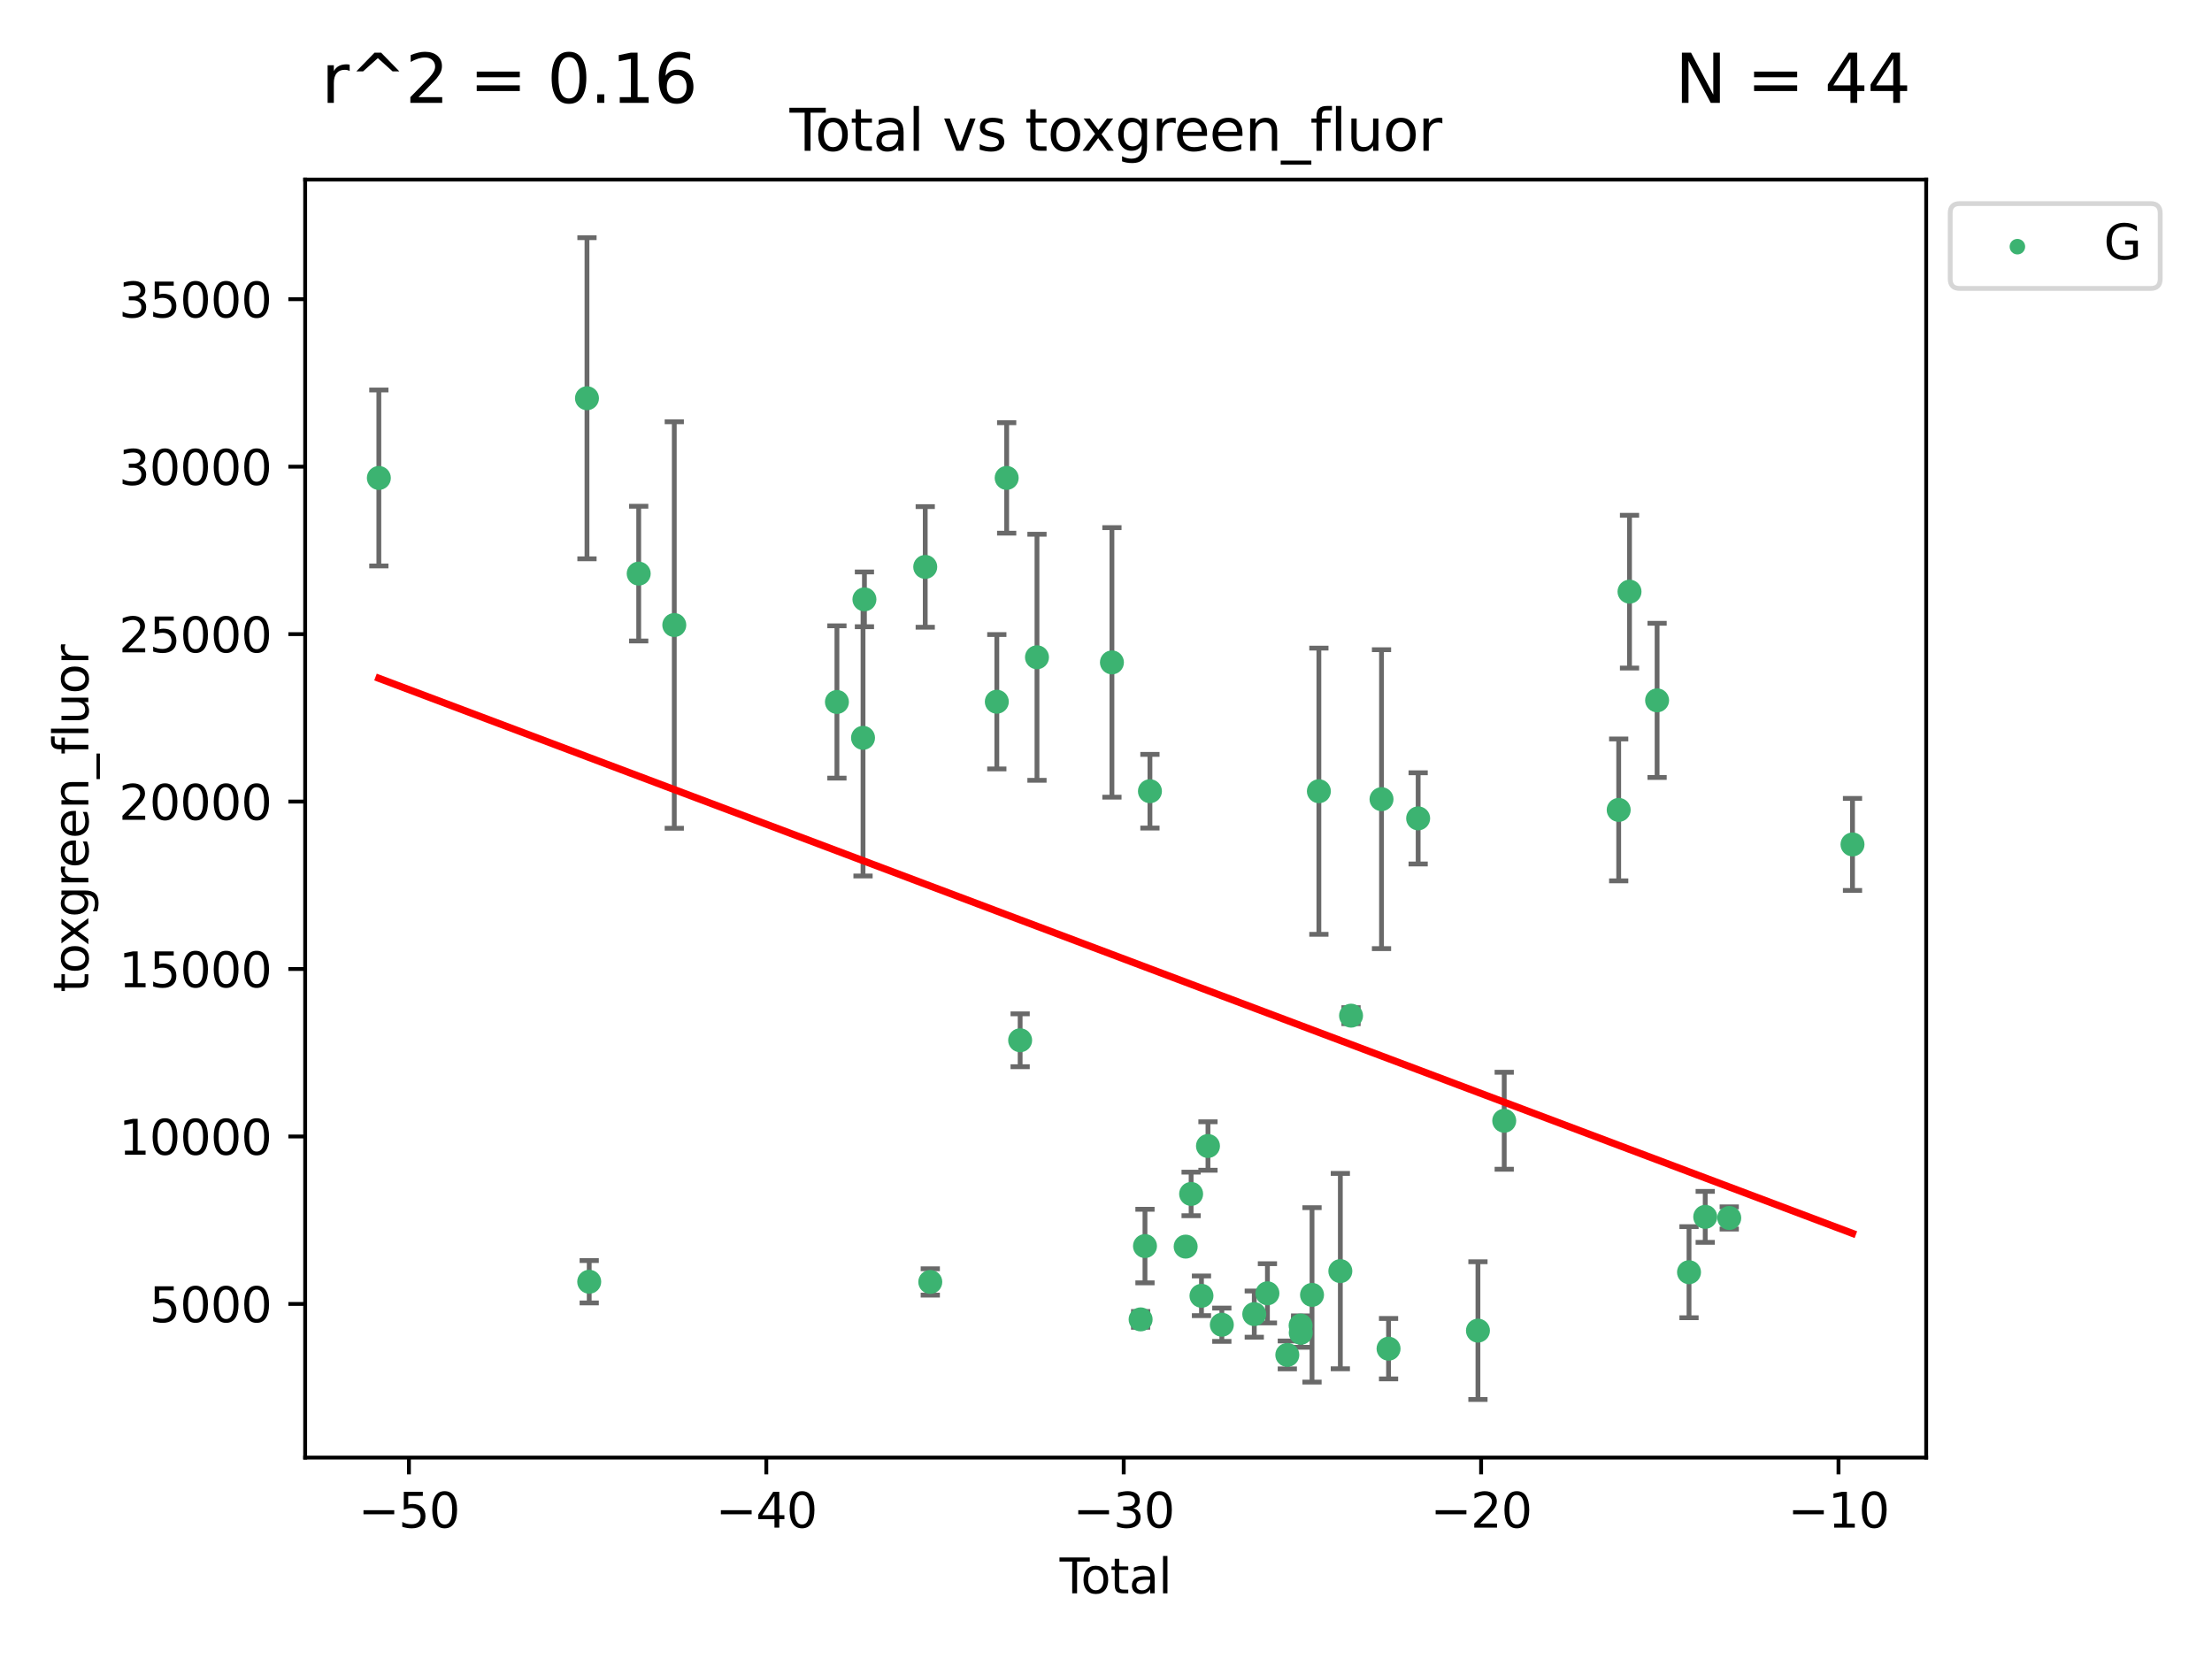 <?xml version="1.0" encoding="utf-8" standalone="no"?>
<!DOCTYPE svg PUBLIC "-//W3C//DTD SVG 1.1//EN"
  "http://www.w3.org/Graphics/SVG/1.1/DTD/svg11.dtd">
<svg xmlns:xlink="http://www.w3.org/1999/xlink" width="460.8pt" height="345.6pt" viewBox="0 0 460.8 345.6" xmlns="http://www.w3.org/2000/svg" version="1.1">
 <defs>
  <style type="text/css">*{stroke-linejoin: round; stroke-linecap: butt}</style>
 </defs>
 <g id="figure_1">
  <g id="patch_1">
   <path d="M 0 345.6 
L 460.8 345.6 
L 460.8 0 
L 0 0 
z
" style="fill: #ffffff"/>
  </g>
  <g id="axes_1">
   <g id="patch_2">
    <path d="M 63.571 303.64 
L 401.26 303.64 
L 401.26 37.411 
L 63.571 37.411 
z
" style="fill: #ffffff"/>
   </g>
   <g id="PathCollection_1">
    <defs>
     <path id="mfa70cee33e" d="M 0 1.118 
C 0.297 1.118 0.581 1 0.791 0.791 
C 1 0.581 1.118 0.297 1.118 0 
C 1.118 -0.297 1 -0.581 0.791 -0.791 
C 0.581 -1 0.297 -1.118 0 -1.118 
C -0.297 -1.118 -0.581 -1 -0.791 -0.791 
C -1 -0.581 -1.118 -0.297 -1.118 0 
C -1.118 0.297 -1 0.581 -0.791 0.791 
C -0.581 1 -0.297 1.118 0 1.118 
z
" style="stroke: #3cb371"/>
    </defs>
    <g clip-path="url(#p4afcd10704)">
     <use xlink:href="#mfa70cee33e" x="78.921" y="99.568" style="fill: #3cb371; stroke: #3cb371"/>
     <use xlink:href="#mfa70cee33e" x="122.278" y="82.96" style="fill: #3cb371; stroke: #3cb371"/>
     <use xlink:href="#mfa70cee33e" x="122.745" y="267.011" style="fill: #3cb371; stroke: #3cb371"/>
     <use xlink:href="#mfa70cee33e" x="133.054" y="119.494" style="fill: #3cb371; stroke: #3cb371"/>
     <use xlink:href="#mfa70cee33e" x="140.466" y="130.205" style="fill: #3cb371; stroke: #3cb371"/>
     <use xlink:href="#mfa70cee33e" x="174.347" y="146.233" style="fill: #3cb371; stroke: #3cb371"/>
     <use xlink:href="#mfa70cee33e" x="179.784" y="153.704" style="fill: #3cb371; stroke: #3cb371"/>
     <use xlink:href="#mfa70cee33e" x="180.076" y="124.857" style="fill: #3cb371; stroke: #3cb371"/>
     <use xlink:href="#mfa70cee33e" x="192.744" y="118.098" style="fill: #3cb371; stroke: #3cb371"/>
     <use xlink:href="#mfa70cee33e" x="193.795" y="267.051" style="fill: #3cb371; stroke: #3cb371"/>
     <use xlink:href="#mfa70cee33e" x="207.655" y="146.182" style="fill: #3cb371; stroke: #3cb371"/>
     <use xlink:href="#mfa70cee33e" x="209.708" y="99.56" style="fill: #3cb371; stroke: #3cb371"/>
     <use xlink:href="#mfa70cee33e" x="212.514" y="216.706" style="fill: #3cb371; stroke: #3cb371"/>
     <use xlink:href="#mfa70cee33e" x="216.022" y="136.922" style="fill: #3cb371; stroke: #3cb371"/>
     <use xlink:href="#mfa70cee33e" x="231.636" y="137.991" style="fill: #3cb371; stroke: #3cb371"/>
     <use xlink:href="#mfa70cee33e" x="237.612" y="274.852" style="fill: #3cb371; stroke: #3cb371"/>
     <use xlink:href="#mfa70cee33e" x="238.521" y="259.579" style="fill: #3cb371; stroke: #3cb371"/>
     <use xlink:href="#mfa70cee33e" x="239.552" y="164.825" style="fill: #3cb371; stroke: #3cb371"/>
     <use xlink:href="#mfa70cee33e" x="246.995" y="259.692" style="fill: #3cb371; stroke: #3cb371"/>
     <use xlink:href="#mfa70cee33e" x="248.132" y="248.718" style="fill: #3cb371; stroke: #3cb371"/>
     <use xlink:href="#mfa70cee33e" x="250.289" y="269.94" style="fill: #3cb371; stroke: #3cb371"/>
     <use xlink:href="#mfa70cee33e" x="251.643" y="238.732" style="fill: #3cb371; stroke: #3cb371"/>
     <use xlink:href="#mfa70cee33e" x="254.53" y="275.967" style="fill: #3cb371; stroke: #3cb371"/>
     <use xlink:href="#mfa70cee33e" x="261.288" y="273.753" style="fill: #3cb371; stroke: #3cb371"/>
     <use xlink:href="#mfa70cee33e" x="264.028" y="269.422" style="fill: #3cb371; stroke: #3cb371"/>
     <use xlink:href="#mfa70cee33e" x="268.172" y="282.255" style="fill: #3cb371; stroke: #3cb371"/>
     <use xlink:href="#mfa70cee33e" x="270.942" y="276.133" style="fill: #3cb371; stroke: #3cb371"/>
     <use xlink:href="#mfa70cee33e" x="270.973" y="277.644" style="fill: #3cb371; stroke: #3cb371"/>
     <use xlink:href="#mfa70cee33e" x="273.319" y="269.747" style="fill: #3cb371; stroke: #3cb371"/>
     <use xlink:href="#mfa70cee33e" x="274.747" y="164.829" style="fill: #3cb371; stroke: #3cb371"/>
     <use xlink:href="#mfa70cee33e" x="279.217" y="264.794" style="fill: #3cb371; stroke: #3cb371"/>
     <use xlink:href="#mfa70cee33e" x="281.447" y="211.581" style="fill: #3cb371; stroke: #3cb371"/>
     <use xlink:href="#mfa70cee33e" x="287.795" y="166.481" style="fill: #3cb371; stroke: #3cb371"/>
     <use xlink:href="#mfa70cee33e" x="289.262" y="280.956" style="fill: #3cb371; stroke: #3cb371"/>
     <use xlink:href="#mfa70cee33e" x="295.426" y="170.482" style="fill: #3cb371; stroke: #3cb371"/>
     <use xlink:href="#mfa70cee33e" x="307.883" y="277.195" style="fill: #3cb371; stroke: #3cb371"/>
     <use xlink:href="#mfa70cee33e" x="313.358" y="233.473" style="fill: #3cb371; stroke: #3cb371"/>
     <use xlink:href="#mfa70cee33e" x="337.204" y="168.718" style="fill: #3cb371; stroke: #3cb371"/>
     <use xlink:href="#mfa70cee33e" x="339.458" y="123.252" style="fill: #3cb371; stroke: #3cb371"/>
     <use xlink:href="#mfa70cee33e" x="345.204" y="145.898" style="fill: #3cb371; stroke: #3cb371"/>
     <use xlink:href="#mfa70cee33e" x="351.854" y="265.024" style="fill: #3cb371; stroke: #3cb371"/>
     <use xlink:href="#mfa70cee33e" x="355.23" y="253.492" style="fill: #3cb371; stroke: #3cb371"/>
     <use xlink:href="#mfa70cee33e" x="360.232" y="253.723" style="fill: #3cb371; stroke: #3cb371"/>
     <use xlink:href="#mfa70cee33e" x="385.911" y="175.91" style="fill: #3cb371; stroke: #3cb371"/>
    </g>
   </g>
   <g id="matplotlib.axis_1">
    <g id="xtick_1">
     <g id="line2d_1">
      <defs>
       <path id="m3a53ad9178" d="M 0 0 
L 0 3.5 
" style="stroke: #000000; stroke-width: 0.8"/>
      </defs>
      <g>
       <use xlink:href="#m3a53ad9178" x="85.187" y="303.64" style="stroke: #000000; stroke-width: 0.8"/>
      </g>
     </g>
     <g id="text_1">
      <!-- −50 -->
      <g transform="translate(74.634 318.238)scale(0.1 -0.1)">
       <defs>
        <path id="DejaVuSans-2212" d="M 678 2272 
L 4684 2272 
L 4684 1741 
L 678 1741 
L 678 2272 
z
" transform="scale(0.016)"/>
        <path id="DejaVuSans-35" d="M 691 4666 
L 3169 4666 
L 3169 4134 
L 1269 4134 
L 1269 2991 
Q 1406 3038 1543 3061 
Q 1681 3084 1819 3084 
Q 2600 3084 3056 2656 
Q 3513 2228 3513 1497 
Q 3513 744 3044 326 
Q 2575 -91 1722 -91 
Q 1428 -91 1123 -41 
Q 819 9 494 109 
L 494 744 
Q 775 591 1075 516 
Q 1375 441 1709 441 
Q 2250 441 2565 725 
Q 2881 1009 2881 1497 
Q 2881 1984 2565 2268 
Q 2250 2553 1709 2553 
Q 1456 2553 1204 2497 
Q 953 2441 691 2322 
L 691 4666 
z
" transform="scale(0.016)"/>
        <path id="DejaVuSans-30" d="M 2034 4250 
Q 1547 4250 1301 3770 
Q 1056 3291 1056 2328 
Q 1056 1369 1301 889 
Q 1547 409 2034 409 
Q 2525 409 2770 889 
Q 3016 1369 3016 2328 
Q 3016 3291 2770 3770 
Q 2525 4250 2034 4250 
z
M 2034 4750 
Q 2819 4750 3233 4129 
Q 3647 3509 3647 2328 
Q 3647 1150 3233 529 
Q 2819 -91 2034 -91 
Q 1250 -91 836 529 
Q 422 1150 422 2328 
Q 422 3509 836 4129 
Q 1250 4750 2034 4750 
z
" transform="scale(0.016)"/>
       </defs>
       <use xlink:href="#DejaVuSans-2212"/>
       <use xlink:href="#DejaVuSans-35" x="83.789"/>
       <use xlink:href="#DejaVuSans-30" x="147.412"/>
      </g>
     </g>
    </g>
    <g id="xtick_2">
     <g id="line2d_2">
      <g>
       <use xlink:href="#m3a53ad9178" x="159.638" y="303.64" style="stroke: #000000; stroke-width: 0.8"/>
      </g>
     </g>
     <g id="text_2">
      <!-- −40 -->
      <g transform="translate(149.086 318.238)scale(0.1 -0.1)">
       <defs>
        <path id="DejaVuSans-34" d="M 2419 4116 
L 825 1625 
L 2419 1625 
L 2419 4116 
z
M 2253 4666 
L 3047 4666 
L 3047 1625 
L 3713 1625 
L 3713 1100 
L 3047 1100 
L 3047 0 
L 2419 0 
L 2419 1100 
L 313 1100 
L 313 1709 
L 2253 4666 
z
" transform="scale(0.016)"/>
       </defs>
       <use xlink:href="#DejaVuSans-2212"/>
       <use xlink:href="#DejaVuSans-34" x="83.789"/>
       <use xlink:href="#DejaVuSans-30" x="147.412"/>
      </g>
     </g>
    </g>
    <g id="xtick_3">
     <g id="line2d_3">
      <g>
       <use xlink:href="#m3a53ad9178" x="234.089" y="303.64" style="stroke: #000000; stroke-width: 0.8"/>
      </g>
     </g>
     <g id="text_3">
      <!-- −30 -->
      <g transform="translate(223.537 318.238)scale(0.1 -0.1)">
       <defs>
        <path id="DejaVuSans-33" d="M 2597 2516 
Q 3050 2419 3304 2112 
Q 3559 1806 3559 1356 
Q 3559 666 3084 287 
Q 2609 -91 1734 -91 
Q 1441 -91 1130 -33 
Q 819 25 488 141 
L 488 750 
Q 750 597 1062 519 
Q 1375 441 1716 441 
Q 2309 441 2620 675 
Q 2931 909 2931 1356 
Q 2931 1769 2642 2001 
Q 2353 2234 1838 2234 
L 1294 2234 
L 1294 2753 
L 1863 2753 
Q 2328 2753 2575 2939 
Q 2822 3125 2822 3475 
Q 2822 3834 2567 4026 
Q 2313 4219 1838 4219 
Q 1578 4219 1281 4162 
Q 984 4106 628 3988 
L 628 4550 
Q 988 4650 1302 4700 
Q 1616 4750 1894 4750 
Q 2613 4750 3031 4423 
Q 3450 4097 3450 3541 
Q 3450 3153 3228 2886 
Q 3006 2619 2597 2516 
z
" transform="scale(0.016)"/>
       </defs>
       <use xlink:href="#DejaVuSans-2212"/>
       <use xlink:href="#DejaVuSans-33" x="83.789"/>
       <use xlink:href="#DejaVuSans-30" x="147.412"/>
      </g>
     </g>
    </g>
    <g id="xtick_4">
     <g id="line2d_4">
      <g>
       <use xlink:href="#m3a53ad9178" x="308.541" y="303.64" style="stroke: #000000; stroke-width: 0.8"/>
      </g>
     </g>
     <g id="text_4">
      <!-- −20 -->
      <g transform="translate(297.988 318.238)scale(0.1 -0.1)">
       <defs>
        <path id="DejaVuSans-32" d="M 1228 531 
L 3431 531 
L 3431 0 
L 469 0 
L 469 531 
Q 828 903 1448 1529 
Q 2069 2156 2228 2338 
Q 2531 2678 2651 2914 
Q 2772 3150 2772 3378 
Q 2772 3750 2511 3984 
Q 2250 4219 1831 4219 
Q 1534 4219 1204 4116 
Q 875 4013 500 3803 
L 500 4441 
Q 881 4594 1212 4672 
Q 1544 4750 1819 4750 
Q 2544 4750 2975 4387 
Q 3406 4025 3406 3419 
Q 3406 3131 3298 2873 
Q 3191 2616 2906 2266 
Q 2828 2175 2409 1742 
Q 1991 1309 1228 531 
z
" transform="scale(0.016)"/>
       </defs>
       <use xlink:href="#DejaVuSans-2212"/>
       <use xlink:href="#DejaVuSans-32" x="83.789"/>
       <use xlink:href="#DejaVuSans-30" x="147.412"/>
      </g>
     </g>
    </g>
    <g id="xtick_5">
     <g id="line2d_5">
      <g>
       <use xlink:href="#m3a53ad9178" x="382.992" y="303.64" style="stroke: #000000; stroke-width: 0.8"/>
      </g>
     </g>
     <g id="text_5">
      <!-- −10 -->
      <g transform="translate(372.44 318.238)scale(0.1 -0.1)">
       <defs>
        <path id="DejaVuSans-31" d="M 794 531 
L 1825 531 
L 1825 4091 
L 703 3866 
L 703 4441 
L 1819 4666 
L 2450 4666 
L 2450 531 
L 3481 531 
L 3481 0 
L 794 0 
L 794 531 
z
" transform="scale(0.016)"/>
       </defs>
       <use xlink:href="#DejaVuSans-2212"/>
       <use xlink:href="#DejaVuSans-31" x="83.789"/>
       <use xlink:href="#DejaVuSans-30" x="147.412"/>
      </g>
     </g>
    </g>
    <g id="text_6">
     <!-- Total -->
     <g transform="translate(220.739 331.917)scale(0.1 -0.1)">
      <defs>
       <path id="DejaVuSans-54" d="M -19 4666 
L 3928 4666 
L 3928 4134 
L 2272 4134 
L 2272 0 
L 1638 0 
L 1638 4134 
L -19 4134 
L -19 4666 
z
" transform="scale(0.016)"/>
       <path id="DejaVuSans-6f" d="M 1959 3097 
Q 1497 3097 1228 2736 
Q 959 2375 959 1747 
Q 959 1119 1226 758 
Q 1494 397 1959 397 
Q 2419 397 2687 759 
Q 2956 1122 2956 1747 
Q 2956 2369 2687 2733 
Q 2419 3097 1959 3097 
z
M 1959 3584 
Q 2709 3584 3137 3096 
Q 3566 2609 3566 1747 
Q 3566 888 3137 398 
Q 2709 -91 1959 -91 
Q 1206 -91 779 398 
Q 353 888 353 1747 
Q 353 2609 779 3096 
Q 1206 3584 1959 3584 
z
" transform="scale(0.016)"/>
       <path id="DejaVuSans-74" d="M 1172 4494 
L 1172 3500 
L 2356 3500 
L 2356 3053 
L 1172 3053 
L 1172 1153 
Q 1172 725 1289 603 
Q 1406 481 1766 481 
L 2356 481 
L 2356 0 
L 1766 0 
Q 1100 0 847 248 
Q 594 497 594 1153 
L 594 3053 
L 172 3053 
L 172 3500 
L 594 3500 
L 594 4494 
L 1172 4494 
z
" transform="scale(0.016)"/>
       <path id="DejaVuSans-61" d="M 2194 1759 
Q 1497 1759 1228 1600 
Q 959 1441 959 1056 
Q 959 750 1161 570 
Q 1363 391 1709 391 
Q 2188 391 2477 730 
Q 2766 1069 2766 1631 
L 2766 1759 
L 2194 1759 
z
M 3341 1997 
L 3341 0 
L 2766 0 
L 2766 531 
Q 2569 213 2275 61 
Q 1981 -91 1556 -91 
Q 1019 -91 701 211 
Q 384 513 384 1019 
Q 384 1609 779 1909 
Q 1175 2209 1959 2209 
L 2766 2209 
L 2766 2266 
Q 2766 2663 2505 2880 
Q 2244 3097 1772 3097 
Q 1472 3097 1187 3025 
Q 903 2953 641 2809 
L 641 3341 
Q 956 3463 1253 3523 
Q 1550 3584 1831 3584 
Q 2591 3584 2966 3190 
Q 3341 2797 3341 1997 
z
" transform="scale(0.016)"/>
       <path id="DejaVuSans-6c" d="M 603 4863 
L 1178 4863 
L 1178 0 
L 603 0 
L 603 4863 
z
" transform="scale(0.016)"/>
      </defs>
      <use xlink:href="#DejaVuSans-54"/>
      <use xlink:href="#DejaVuSans-6f" x="44.084"/>
      <use xlink:href="#DejaVuSans-74" x="105.266"/>
      <use xlink:href="#DejaVuSans-61" x="144.475"/>
      <use xlink:href="#DejaVuSans-6c" x="205.754"/>
     </g>
    </g>
   </g>
   <g id="matplotlib.axis_2">
    <g id="ytick_1">
     <g id="line2d_6">
      <defs>
       <path id="mfe40f4845e" d="M 0 0 
L -3.5 0 
" style="stroke: #000000; stroke-width: 0.8"/>
      </defs>
      <g>
       <use xlink:href="#mfe40f4845e" x="63.571" y="271.633" style="stroke: #000000; stroke-width: 0.8"/>
      </g>
     </g>
     <g id="text_7">
      <!-- 5000 -->
      <g transform="translate(31.121 275.432)scale(0.1 -0.1)">
       <use xlink:href="#DejaVuSans-35"/>
       <use xlink:href="#DejaVuSans-30" x="63.623"/>
       <use xlink:href="#DejaVuSans-30" x="127.246"/>
       <use xlink:href="#DejaVuSans-30" x="190.869"/>
      </g>
     </g>
    </g>
    <g id="ytick_2">
     <g id="line2d_7">
      <g>
       <use xlink:href="#mfe40f4845e" x="63.571" y="236.749" style="stroke: #000000; stroke-width: 0.8"/>
      </g>
     </g>
     <g id="text_8">
      <!-- 10000 -->
      <g transform="translate(24.759 240.548)scale(0.1 -0.1)">
       <use xlink:href="#DejaVuSans-31"/>
       <use xlink:href="#DejaVuSans-30" x="63.623"/>
       <use xlink:href="#DejaVuSans-30" x="127.246"/>
       <use xlink:href="#DejaVuSans-30" x="190.869"/>
       <use xlink:href="#DejaVuSans-30" x="254.492"/>
      </g>
     </g>
    </g>
    <g id="ytick_3">
     <g id="line2d_8">
      <g>
       <use xlink:href="#mfe40f4845e" x="63.571" y="201.865" style="stroke: #000000; stroke-width: 0.8"/>
      </g>
     </g>
     <g id="text_9">
      <!-- 15000 -->
      <g transform="translate(24.759 205.664)scale(0.1 -0.1)">
       <use xlink:href="#DejaVuSans-31"/>
       <use xlink:href="#DejaVuSans-35" x="63.623"/>
       <use xlink:href="#DejaVuSans-30" x="127.246"/>
       <use xlink:href="#DejaVuSans-30" x="190.869"/>
       <use xlink:href="#DejaVuSans-30" x="254.492"/>
      </g>
     </g>
    </g>
    <g id="ytick_4">
     <g id="line2d_9">
      <g>
       <use xlink:href="#mfe40f4845e" x="63.571" y="166.981" style="stroke: #000000; stroke-width: 0.8"/>
      </g>
     </g>
     <g id="text_10">
      <!-- 20000 -->
      <g transform="translate(24.759 170.78)scale(0.1 -0.1)">
       <use xlink:href="#DejaVuSans-32"/>
       <use xlink:href="#DejaVuSans-30" x="63.623"/>
       <use xlink:href="#DejaVuSans-30" x="127.246"/>
       <use xlink:href="#DejaVuSans-30" x="190.869"/>
       <use xlink:href="#DejaVuSans-30" x="254.492"/>
      </g>
     </g>
    </g>
    <g id="ytick_5">
     <g id="line2d_10">
      <g>
       <use xlink:href="#mfe40f4845e" x="63.571" y="132.097" style="stroke: #000000; stroke-width: 0.8"/>
      </g>
     </g>
     <g id="text_11">
      <!-- 25000 -->
      <g transform="translate(24.759 135.896)scale(0.1 -0.1)">
       <use xlink:href="#DejaVuSans-32"/>
       <use xlink:href="#DejaVuSans-35" x="63.623"/>
       <use xlink:href="#DejaVuSans-30" x="127.246"/>
       <use xlink:href="#DejaVuSans-30" x="190.869"/>
       <use xlink:href="#DejaVuSans-30" x="254.492"/>
      </g>
     </g>
    </g>
    <g id="ytick_6">
     <g id="line2d_11">
      <g>
       <use xlink:href="#mfe40f4845e" x="63.571" y="97.213" style="stroke: #000000; stroke-width: 0.8"/>
      </g>
     </g>
     <g id="text_12">
      <!-- 30000 -->
      <g transform="translate(24.759 101.013)scale(0.1 -0.1)">
       <use xlink:href="#DejaVuSans-33"/>
       <use xlink:href="#DejaVuSans-30" x="63.623"/>
       <use xlink:href="#DejaVuSans-30" x="127.246"/>
       <use xlink:href="#DejaVuSans-30" x="190.869"/>
       <use xlink:href="#DejaVuSans-30" x="254.492"/>
      </g>
     </g>
    </g>
    <g id="ytick_7">
     <g id="line2d_12">
      <g>
       <use xlink:href="#mfe40f4845e" x="63.571" y="62.33" style="stroke: #000000; stroke-width: 0.8"/>
      </g>
     </g>
     <g id="text_13">
      <!-- 35000 -->
      <g transform="translate(24.759 66.129)scale(0.1 -0.1)">
       <use xlink:href="#DejaVuSans-33"/>
       <use xlink:href="#DejaVuSans-35" x="63.623"/>
       <use xlink:href="#DejaVuSans-30" x="127.246"/>
       <use xlink:href="#DejaVuSans-30" x="190.869"/>
       <use xlink:href="#DejaVuSans-30" x="254.492"/>
      </g>
     </g>
    </g>
    <g id="text_14">
     <!-- toxgreen_fluor -->
     <g transform="translate(18.401 206.72)rotate(-90)scale(0.1 -0.1)">
      <defs>
       <path id="DejaVuSans-78" d="M 3513 3500 
L 2247 1797 
L 3578 0 
L 2900 0 
L 1881 1375 
L 863 0 
L 184 0 
L 1544 1831 
L 300 3500 
L 978 3500 
L 1906 2253 
L 2834 3500 
L 3513 3500 
z
" transform="scale(0.016)"/>
       <path id="DejaVuSans-67" d="M 2906 1791 
Q 2906 2416 2648 2759 
Q 2391 3103 1925 3103 
Q 1463 3103 1205 2759 
Q 947 2416 947 1791 
Q 947 1169 1205 825 
Q 1463 481 1925 481 
Q 2391 481 2648 825 
Q 2906 1169 2906 1791 
z
M 3481 434 
Q 3481 -459 3084 -895 
Q 2688 -1331 1869 -1331 
Q 1566 -1331 1297 -1286 
Q 1028 -1241 775 -1147 
L 775 -588 
Q 1028 -725 1275 -790 
Q 1522 -856 1778 -856 
Q 2344 -856 2625 -561 
Q 2906 -266 2906 331 
L 2906 616 
Q 2728 306 2450 153 
Q 2172 0 1784 0 
Q 1141 0 747 490 
Q 353 981 353 1791 
Q 353 2603 747 3093 
Q 1141 3584 1784 3584 
Q 2172 3584 2450 3431 
Q 2728 3278 2906 2969 
L 2906 3500 
L 3481 3500 
L 3481 434 
z
" transform="scale(0.016)"/>
       <path id="DejaVuSans-72" d="M 2631 2963 
Q 2534 3019 2420 3045 
Q 2306 3072 2169 3072 
Q 1681 3072 1420 2755 
Q 1159 2438 1159 1844 
L 1159 0 
L 581 0 
L 581 3500 
L 1159 3500 
L 1159 2956 
Q 1341 3275 1631 3429 
Q 1922 3584 2338 3584 
Q 2397 3584 2469 3576 
Q 2541 3569 2628 3553 
L 2631 2963 
z
" transform="scale(0.016)"/>
       <path id="DejaVuSans-65" d="M 3597 1894 
L 3597 1613 
L 953 1613 
Q 991 1019 1311 708 
Q 1631 397 2203 397 
Q 2534 397 2845 478 
Q 3156 559 3463 722 
L 3463 178 
Q 3153 47 2828 -22 
Q 2503 -91 2169 -91 
Q 1331 -91 842 396 
Q 353 884 353 1716 
Q 353 2575 817 3079 
Q 1281 3584 2069 3584 
Q 2775 3584 3186 3129 
Q 3597 2675 3597 1894 
z
M 3022 2063 
Q 3016 2534 2758 2815 
Q 2500 3097 2075 3097 
Q 1594 3097 1305 2825 
Q 1016 2553 972 2059 
L 3022 2063 
z
" transform="scale(0.016)"/>
       <path id="DejaVuSans-6e" d="M 3513 2113 
L 3513 0 
L 2938 0 
L 2938 2094 
Q 2938 2591 2744 2837 
Q 2550 3084 2163 3084 
Q 1697 3084 1428 2787 
Q 1159 2491 1159 1978 
L 1159 0 
L 581 0 
L 581 3500 
L 1159 3500 
L 1159 2956 
Q 1366 3272 1645 3428 
Q 1925 3584 2291 3584 
Q 2894 3584 3203 3211 
Q 3513 2838 3513 2113 
z
" transform="scale(0.016)"/>
       <path id="DejaVuSans-5f" d="M 3263 -1063 
L 3263 -1509 
L -63 -1509 
L -63 -1063 
L 3263 -1063 
z
" transform="scale(0.016)"/>
       <path id="DejaVuSans-66" d="M 2375 4863 
L 2375 4384 
L 1825 4384 
Q 1516 4384 1395 4259 
Q 1275 4134 1275 3809 
L 1275 3500 
L 2222 3500 
L 2222 3053 
L 1275 3053 
L 1275 0 
L 697 0 
L 697 3053 
L 147 3053 
L 147 3500 
L 697 3500 
L 697 3744 
Q 697 4328 969 4595 
Q 1241 4863 1831 4863 
L 2375 4863 
z
" transform="scale(0.016)"/>
       <path id="DejaVuSans-75" d="M 544 1381 
L 544 3500 
L 1119 3500 
L 1119 1403 
Q 1119 906 1312 657 
Q 1506 409 1894 409 
Q 2359 409 2629 706 
Q 2900 1003 2900 1516 
L 2900 3500 
L 3475 3500 
L 3475 0 
L 2900 0 
L 2900 538 
Q 2691 219 2414 64 
Q 2138 -91 1772 -91 
Q 1169 -91 856 284 
Q 544 659 544 1381 
z
M 1991 3584 
L 1991 3584 
z
" transform="scale(0.016)"/>
      </defs>
      <use xlink:href="#DejaVuSans-74"/>
      <use xlink:href="#DejaVuSans-6f" x="39.209"/>
      <use xlink:href="#DejaVuSans-78" x="97.266"/>
      <use xlink:href="#DejaVuSans-67" x="156.445"/>
      <use xlink:href="#DejaVuSans-72" x="219.922"/>
      <use xlink:href="#DejaVuSans-65" x="258.785"/>
      <use xlink:href="#DejaVuSans-65" x="320.309"/>
      <use xlink:href="#DejaVuSans-6e" x="381.832"/>
      <use xlink:href="#DejaVuSans-5f" x="445.211"/>
      <use xlink:href="#DejaVuSans-66" x="495.211"/>
      <use xlink:href="#DejaVuSans-6c" x="530.416"/>
      <use xlink:href="#DejaVuSans-75" x="558.199"/>
      <use xlink:href="#DejaVuSans-6f" x="621.578"/>
      <use xlink:href="#DejaVuSans-72" x="682.76"/>
     </g>
    </g>
   </g>
   <g id="LineCollection_1">
    <path d="M 78.921 117.897 
L 78.921 81.238 
" clip-path="url(#p4afcd10704)" style="fill: none; stroke: #696969"/>
    <path d="M 122.278 116.408 
L 122.278 49.513 
" clip-path="url(#p4afcd10704)" style="fill: none; stroke: #696969"/>
    <path d="M 122.745 271.423 
L 122.745 262.598 
" clip-path="url(#p4afcd10704)" style="fill: none; stroke: #696969"/>
    <path d="M 133.054 133.526 
L 133.054 105.461 
" clip-path="url(#p4afcd10704)" style="fill: none; stroke: #696969"/>
    <path d="M 140.466 172.542 
L 140.466 87.867 
" clip-path="url(#p4afcd10704)" style="fill: none; stroke: #696969"/>
    <path d="M 174.347 162.094 
L 174.347 130.372 
" clip-path="url(#p4afcd10704)" style="fill: none; stroke: #696969"/>
    <path d="M 179.784 182.486 
L 179.784 124.923 
" clip-path="url(#p4afcd10704)" style="fill: none; stroke: #696969"/>
    <path d="M 180.076 130.561 
L 180.076 119.154 
" clip-path="url(#p4afcd10704)" style="fill: none; stroke: #696969"/>
    <path d="M 192.744 130.662 
L 192.744 105.533 
" clip-path="url(#p4afcd10704)" style="fill: none; stroke: #696969"/>
    <path d="M 193.795 269.797 
L 193.795 264.305 
" clip-path="url(#p4afcd10704)" style="fill: none; stroke: #696969"/>
    <path d="M 207.655 160.176 
L 207.655 132.188 
" clip-path="url(#p4afcd10704)" style="fill: none; stroke: #696969"/>
    <path d="M 209.708 111.064 
L 209.708 88.056 
" clip-path="url(#p4afcd10704)" style="fill: none; stroke: #696969"/>
    <path d="M 212.514 222.216 
L 212.514 211.197 
" clip-path="url(#p4afcd10704)" style="fill: none; stroke: #696969"/>
    <path d="M 216.022 162.552 
L 216.022 111.293 
" clip-path="url(#p4afcd10704)" style="fill: none; stroke: #696969"/>
    <path d="M 231.636 166.064 
L 231.636 109.918 
" clip-path="url(#p4afcd10704)" style="fill: none; stroke: #696969"/>
    <path d="M 237.612 276.493 
L 237.612 273.211 
" clip-path="url(#p4afcd10704)" style="fill: none; stroke: #696969"/>
    <path d="M 238.521 267.241 
L 238.521 251.917 
" clip-path="url(#p4afcd10704)" style="fill: none; stroke: #696969"/>
    <path d="M 239.552 172.498 
L 239.552 157.152 
" clip-path="url(#p4afcd10704)" style="fill: none; stroke: #696969"/>
    <path d="M 246.995 260.56 
L 246.995 258.824 
" clip-path="url(#p4afcd10704)" style="fill: none; stroke: #696969"/>
    <path d="M 248.132 253.257 
L 248.132 244.179 
" clip-path="url(#p4afcd10704)" style="fill: none; stroke: #696969"/>
    <path d="M 250.289 274.072 
L 250.289 265.808 
" clip-path="url(#p4afcd10704)" style="fill: none; stroke: #696969"/>
    <path d="M 251.643 243.781 
L 251.643 233.683 
" clip-path="url(#p4afcd10704)" style="fill: none; stroke: #696969"/>
    <path d="M 254.53 279.437 
L 254.53 272.498 
" clip-path="url(#p4afcd10704)" style="fill: none; stroke: #696969"/>
    <path d="M 261.288 278.561 
L 261.288 268.945 
" clip-path="url(#p4afcd10704)" style="fill: none; stroke: #696969"/>
    <path d="M 264.028 275.591 
L 264.028 263.253 
" clip-path="url(#p4afcd10704)" style="fill: none; stroke: #696969"/>
    <path d="M 268.172 285.162 
L 268.172 279.348 
" clip-path="url(#p4afcd10704)" style="fill: none; stroke: #696969"/>
    <path d="M 270.942 278.146 
L 270.942 274.12 
" clip-path="url(#p4afcd10704)" style="fill: none; stroke: #696969"/>
    <path d="M 270.973 280.665 
L 270.973 274.622 
" clip-path="url(#p4afcd10704)" style="fill: none; stroke: #696969"/>
    <path d="M 273.319 287.918 
L 273.319 251.577 
" clip-path="url(#p4afcd10704)" style="fill: none; stroke: #696969"/>
    <path d="M 274.747 194.639 
L 274.747 135.018 
" clip-path="url(#p4afcd10704)" style="fill: none; stroke: #696969"/>
    <path d="M 279.217 285.142 
L 279.217 244.446 
" clip-path="url(#p4afcd10704)" style="fill: none; stroke: #696969"/>
    <path d="M 281.447 213.255 
L 281.447 209.907 
" clip-path="url(#p4afcd10704)" style="fill: none; stroke: #696969"/>
    <path d="M 287.795 197.617 
L 287.795 135.346 
" clip-path="url(#p4afcd10704)" style="fill: none; stroke: #696969"/>
    <path d="M 289.262 287.251 
L 289.262 274.66 
" clip-path="url(#p4afcd10704)" style="fill: none; stroke: #696969"/>
    <path d="M 295.426 179.981 
L 295.426 160.983 
" clip-path="url(#p4afcd10704)" style="fill: none; stroke: #696969"/>
    <path d="M 307.883 291.539 
L 307.883 262.85 
" clip-path="url(#p4afcd10704)" style="fill: none; stroke: #696969"/>
    <path d="M 313.358 243.573 
L 313.358 223.373 
" clip-path="url(#p4afcd10704)" style="fill: none; stroke: #696969"/>
    <path d="M 337.204 183.496 
L 337.204 153.941 
" clip-path="url(#p4afcd10704)" style="fill: none; stroke: #696969"/>
    <path d="M 339.458 139.164 
L 339.458 107.34 
" clip-path="url(#p4afcd10704)" style="fill: none; stroke: #696969"/>
    <path d="M 345.204 161.956 
L 345.204 129.841 
" clip-path="url(#p4afcd10704)" style="fill: none; stroke: #696969"/>
    <path d="M 351.854 274.511 
L 351.854 255.538 
" clip-path="url(#p4afcd10704)" style="fill: none; stroke: #696969"/>
    <path d="M 355.23 258.8 
L 355.23 248.184 
" clip-path="url(#p4afcd10704)" style="fill: none; stroke: #696969"/>
    <path d="M 360.232 256.034 
L 360.232 251.412 
" clip-path="url(#p4afcd10704)" style="fill: none; stroke: #696969"/>
    <path d="M 385.911 185.493 
L 385.911 166.326 
" clip-path="url(#p4afcd10704)" style="fill: none; stroke: #696969"/>
   </g>
   <g id="line2d_13">
    <defs>
     <path id="mbe802cedfd" d="M 2 0 
L -2 -0 
" style="stroke: #696969"/>
    </defs>
    <g clip-path="url(#p4afcd10704)">
     <use xlink:href="#mbe802cedfd" x="78.921" y="117.897" style="fill: #696969; stroke: #696969"/>
     <use xlink:href="#mbe802cedfd" x="122.278" y="116.408" style="fill: #696969; stroke: #696969"/>
     <use xlink:href="#mbe802cedfd" x="122.745" y="271.423" style="fill: #696969; stroke: #696969"/>
     <use xlink:href="#mbe802cedfd" x="133.054" y="133.526" style="fill: #696969; stroke: #696969"/>
     <use xlink:href="#mbe802cedfd" x="140.466" y="172.542" style="fill: #696969; stroke: #696969"/>
     <use xlink:href="#mbe802cedfd" x="174.347" y="162.094" style="fill: #696969; stroke: #696969"/>
     <use xlink:href="#mbe802cedfd" x="179.784" y="182.486" style="fill: #696969; stroke: #696969"/>
     <use xlink:href="#mbe802cedfd" x="180.076" y="130.561" style="fill: #696969; stroke: #696969"/>
     <use xlink:href="#mbe802cedfd" x="192.744" y="130.662" style="fill: #696969; stroke: #696969"/>
     <use xlink:href="#mbe802cedfd" x="193.795" y="269.797" style="fill: #696969; stroke: #696969"/>
     <use xlink:href="#mbe802cedfd" x="207.655" y="160.176" style="fill: #696969; stroke: #696969"/>
     <use xlink:href="#mbe802cedfd" x="209.708" y="111.064" style="fill: #696969; stroke: #696969"/>
     <use xlink:href="#mbe802cedfd" x="212.514" y="222.216" style="fill: #696969; stroke: #696969"/>
     <use xlink:href="#mbe802cedfd" x="216.022" y="162.552" style="fill: #696969; stroke: #696969"/>
     <use xlink:href="#mbe802cedfd" x="231.636" y="166.064" style="fill: #696969; stroke: #696969"/>
     <use xlink:href="#mbe802cedfd" x="237.612" y="276.493" style="fill: #696969; stroke: #696969"/>
     <use xlink:href="#mbe802cedfd" x="238.521" y="267.241" style="fill: #696969; stroke: #696969"/>
     <use xlink:href="#mbe802cedfd" x="239.552" y="172.498" style="fill: #696969; stroke: #696969"/>
     <use xlink:href="#mbe802cedfd" x="246.995" y="260.56" style="fill: #696969; stroke: #696969"/>
     <use xlink:href="#mbe802cedfd" x="248.132" y="253.257" style="fill: #696969; stroke: #696969"/>
     <use xlink:href="#mbe802cedfd" x="250.289" y="274.072" style="fill: #696969; stroke: #696969"/>
     <use xlink:href="#mbe802cedfd" x="251.643" y="243.781" style="fill: #696969; stroke: #696969"/>
     <use xlink:href="#mbe802cedfd" x="254.53" y="279.437" style="fill: #696969; stroke: #696969"/>
     <use xlink:href="#mbe802cedfd" x="261.288" y="278.561" style="fill: #696969; stroke: #696969"/>
     <use xlink:href="#mbe802cedfd" x="264.028" y="275.591" style="fill: #696969; stroke: #696969"/>
     <use xlink:href="#mbe802cedfd" x="268.172" y="285.162" style="fill: #696969; stroke: #696969"/>
     <use xlink:href="#mbe802cedfd" x="270.942" y="278.146" style="fill: #696969; stroke: #696969"/>
     <use xlink:href="#mbe802cedfd" x="270.973" y="280.665" style="fill: #696969; stroke: #696969"/>
     <use xlink:href="#mbe802cedfd" x="273.319" y="287.918" style="fill: #696969; stroke: #696969"/>
     <use xlink:href="#mbe802cedfd" x="274.747" y="194.639" style="fill: #696969; stroke: #696969"/>
     <use xlink:href="#mbe802cedfd" x="279.217" y="285.142" style="fill: #696969; stroke: #696969"/>
     <use xlink:href="#mbe802cedfd" x="281.447" y="213.255" style="fill: #696969; stroke: #696969"/>
     <use xlink:href="#mbe802cedfd" x="287.795" y="197.617" style="fill: #696969; stroke: #696969"/>
     <use xlink:href="#mbe802cedfd" x="289.262" y="287.251" style="fill: #696969; stroke: #696969"/>
     <use xlink:href="#mbe802cedfd" x="295.426" y="179.981" style="fill: #696969; stroke: #696969"/>
     <use xlink:href="#mbe802cedfd" x="307.883" y="291.539" style="fill: #696969; stroke: #696969"/>
     <use xlink:href="#mbe802cedfd" x="313.358" y="243.573" style="fill: #696969; stroke: #696969"/>
     <use xlink:href="#mbe802cedfd" x="337.204" y="183.496" style="fill: #696969; stroke: #696969"/>
     <use xlink:href="#mbe802cedfd" x="339.458" y="139.164" style="fill: #696969; stroke: #696969"/>
     <use xlink:href="#mbe802cedfd" x="345.204" y="161.956" style="fill: #696969; stroke: #696969"/>
     <use xlink:href="#mbe802cedfd" x="351.854" y="274.511" style="fill: #696969; stroke: #696969"/>
     <use xlink:href="#mbe802cedfd" x="355.23" y="258.8" style="fill: #696969; stroke: #696969"/>
     <use xlink:href="#mbe802cedfd" x="360.232" y="256.034" style="fill: #696969; stroke: #696969"/>
     <use xlink:href="#mbe802cedfd" x="385.911" y="185.493" style="fill: #696969; stroke: #696969"/>
    </g>
   </g>
   <g id="line2d_14">
    <g clip-path="url(#p4afcd10704)">
     <use xlink:href="#mbe802cedfd" x="78.921" y="81.238" style="fill: #696969; stroke: #696969"/>
     <use xlink:href="#mbe802cedfd" x="122.278" y="49.513" style="fill: #696969; stroke: #696969"/>
     <use xlink:href="#mbe802cedfd" x="122.745" y="262.598" style="fill: #696969; stroke: #696969"/>
     <use xlink:href="#mbe802cedfd" x="133.054" y="105.461" style="fill: #696969; stroke: #696969"/>
     <use xlink:href="#mbe802cedfd" x="140.466" y="87.867" style="fill: #696969; stroke: #696969"/>
     <use xlink:href="#mbe802cedfd" x="174.347" y="130.372" style="fill: #696969; stroke: #696969"/>
     <use xlink:href="#mbe802cedfd" x="179.784" y="124.923" style="fill: #696969; stroke: #696969"/>
     <use xlink:href="#mbe802cedfd" x="180.076" y="119.154" style="fill: #696969; stroke: #696969"/>
     <use xlink:href="#mbe802cedfd" x="192.744" y="105.533" style="fill: #696969; stroke: #696969"/>
     <use xlink:href="#mbe802cedfd" x="193.795" y="264.305" style="fill: #696969; stroke: #696969"/>
     <use xlink:href="#mbe802cedfd" x="207.655" y="132.188" style="fill: #696969; stroke: #696969"/>
     <use xlink:href="#mbe802cedfd" x="209.708" y="88.056" style="fill: #696969; stroke: #696969"/>
     <use xlink:href="#mbe802cedfd" x="212.514" y="211.197" style="fill: #696969; stroke: #696969"/>
     <use xlink:href="#mbe802cedfd" x="216.022" y="111.293" style="fill: #696969; stroke: #696969"/>
     <use xlink:href="#mbe802cedfd" x="231.636" y="109.918" style="fill: #696969; stroke: #696969"/>
     <use xlink:href="#mbe802cedfd" x="237.612" y="273.211" style="fill: #696969; stroke: #696969"/>
     <use xlink:href="#mbe802cedfd" x="238.521" y="251.917" style="fill: #696969; stroke: #696969"/>
     <use xlink:href="#mbe802cedfd" x="239.552" y="157.152" style="fill: #696969; stroke: #696969"/>
     <use xlink:href="#mbe802cedfd" x="246.995" y="258.824" style="fill: #696969; stroke: #696969"/>
     <use xlink:href="#mbe802cedfd" x="248.132" y="244.179" style="fill: #696969; stroke: #696969"/>
     <use xlink:href="#mbe802cedfd" x="250.289" y="265.808" style="fill: #696969; stroke: #696969"/>
     <use xlink:href="#mbe802cedfd" x="251.643" y="233.683" style="fill: #696969; stroke: #696969"/>
     <use xlink:href="#mbe802cedfd" x="254.53" y="272.498" style="fill: #696969; stroke: #696969"/>
     <use xlink:href="#mbe802cedfd" x="261.288" y="268.945" style="fill: #696969; stroke: #696969"/>
     <use xlink:href="#mbe802cedfd" x="264.028" y="263.253" style="fill: #696969; stroke: #696969"/>
     <use xlink:href="#mbe802cedfd" x="268.172" y="279.348" style="fill: #696969; stroke: #696969"/>
     <use xlink:href="#mbe802cedfd" x="270.942" y="274.12" style="fill: #696969; stroke: #696969"/>
     <use xlink:href="#mbe802cedfd" x="270.973" y="274.622" style="fill: #696969; stroke: #696969"/>
     <use xlink:href="#mbe802cedfd" x="273.319" y="251.577" style="fill: #696969; stroke: #696969"/>
     <use xlink:href="#mbe802cedfd" x="274.747" y="135.018" style="fill: #696969; stroke: #696969"/>
     <use xlink:href="#mbe802cedfd" x="279.217" y="244.446" style="fill: #696969; stroke: #696969"/>
     <use xlink:href="#mbe802cedfd" x="281.447" y="209.907" style="fill: #696969; stroke: #696969"/>
     <use xlink:href="#mbe802cedfd" x="287.795" y="135.346" style="fill: #696969; stroke: #696969"/>
     <use xlink:href="#mbe802cedfd" x="289.262" y="274.66" style="fill: #696969; stroke: #696969"/>
     <use xlink:href="#mbe802cedfd" x="295.426" y="160.983" style="fill: #696969; stroke: #696969"/>
     <use xlink:href="#mbe802cedfd" x="307.883" y="262.85" style="fill: #696969; stroke: #696969"/>
     <use xlink:href="#mbe802cedfd" x="313.358" y="223.373" style="fill: #696969; stroke: #696969"/>
     <use xlink:href="#mbe802cedfd" x="337.204" y="153.941" style="fill: #696969; stroke: #696969"/>
     <use xlink:href="#mbe802cedfd" x="339.458" y="107.34" style="fill: #696969; stroke: #696969"/>
     <use xlink:href="#mbe802cedfd" x="345.204" y="129.841" style="fill: #696969; stroke: #696969"/>
     <use xlink:href="#mbe802cedfd" x="351.854" y="255.538" style="fill: #696969; stroke: #696969"/>
     <use xlink:href="#mbe802cedfd" x="355.23" y="248.184" style="fill: #696969; stroke: #696969"/>
     <use xlink:href="#mbe802cedfd" x="360.232" y="251.412" style="fill: #696969; stroke: #696969"/>
     <use xlink:href="#mbe802cedfd" x="385.911" y="166.326" style="fill: #696969; stroke: #696969"/>
    </g>
   </g>
   <g id="line2d_15">
    <path d="M 78.921 141.302 
L 122.278 157.633 
L 122.745 157.809 
L 133.054 161.692 
L 140.466 164.484 
L 174.347 177.246 
L 179.784 179.294 
L 180.076 179.404 
L 192.744 184.176 
L 193.795 184.571 
L 207.655 189.792 
L 209.708 190.565 
L 212.514 191.622 
L 216.022 192.944 
L 231.636 198.825 
L 237.612 201.076 
L 238.521 201.418 
L 239.552 201.807 
L 246.995 204.61 
L 248.132 205.039 
L 250.289 205.851 
L 251.643 206.361 
L 254.53 207.449 
L 261.288 209.994 
L 264.028 211.026 
L 268.172 212.587 
L 270.942 213.631 
L 270.973 213.642 
L 273.319 214.526 
L 274.747 215.064 
L 279.217 216.748 
L 281.447 217.587 
L 287.795 219.978 
L 289.262 220.531 
L 295.426 222.853 
L 307.883 227.545 
L 313.358 229.607 
L 337.204 238.589 
L 339.458 239.439 
L 345.204 241.603 
L 351.854 244.108 
L 355.23 245.379 
L 360.232 247.263 
L 385.911 256.936 
" clip-path="url(#p4afcd10704)" style="fill: none; stroke: #ff0000; stroke-width: 1.5; stroke-linecap: square"/>
   </g>
   <g id="line2d_16">
    <defs>
     <path id="m5013fc582a" d="M 0 2 
C 0.53 2 1.039 1.789 1.414 1.414 
C 1.789 1.039 2 0.53 2 0 
C 2 -0.53 1.789 -1.039 1.414 -1.414 
C 1.039 -1.789 0.53 -2 0 -2 
C -0.53 -2 -1.039 -1.789 -1.414 -1.414 
C -1.789 -1.039 -2 -0.53 -2 0 
C -2 0.53 -1.789 1.039 -1.414 1.414 
C -1.039 1.789 -0.53 2 0 2 
z
" style="stroke: #3cb371"/>
    </defs>
    <g clip-path="url(#p4afcd10704)">
     <use xlink:href="#m5013fc582a" x="78.921" y="99.568" style="fill: #3cb371; stroke: #3cb371"/>
     <use xlink:href="#m5013fc582a" x="122.278" y="82.96" style="fill: #3cb371; stroke: #3cb371"/>
     <use xlink:href="#m5013fc582a" x="122.745" y="267.011" style="fill: #3cb371; stroke: #3cb371"/>
     <use xlink:href="#m5013fc582a" x="133.054" y="119.494" style="fill: #3cb371; stroke: #3cb371"/>
     <use xlink:href="#m5013fc582a" x="140.466" y="130.205" style="fill: #3cb371; stroke: #3cb371"/>
     <use xlink:href="#m5013fc582a" x="174.347" y="146.233" style="fill: #3cb371; stroke: #3cb371"/>
     <use xlink:href="#m5013fc582a" x="179.784" y="153.704" style="fill: #3cb371; stroke: #3cb371"/>
     <use xlink:href="#m5013fc582a" x="180.076" y="124.857" style="fill: #3cb371; stroke: #3cb371"/>
     <use xlink:href="#m5013fc582a" x="192.744" y="118.098" style="fill: #3cb371; stroke: #3cb371"/>
     <use xlink:href="#m5013fc582a" x="193.795" y="267.051" style="fill: #3cb371; stroke: #3cb371"/>
     <use xlink:href="#m5013fc582a" x="207.655" y="146.182" style="fill: #3cb371; stroke: #3cb371"/>
     <use xlink:href="#m5013fc582a" x="209.708" y="99.56" style="fill: #3cb371; stroke: #3cb371"/>
     <use xlink:href="#m5013fc582a" x="212.514" y="216.706" style="fill: #3cb371; stroke: #3cb371"/>
     <use xlink:href="#m5013fc582a" x="216.022" y="136.922" style="fill: #3cb371; stroke: #3cb371"/>
     <use xlink:href="#m5013fc582a" x="231.636" y="137.991" style="fill: #3cb371; stroke: #3cb371"/>
     <use xlink:href="#m5013fc582a" x="237.612" y="274.852" style="fill: #3cb371; stroke: #3cb371"/>
     <use xlink:href="#m5013fc582a" x="238.521" y="259.579" style="fill: #3cb371; stroke: #3cb371"/>
     <use xlink:href="#m5013fc582a" x="239.552" y="164.825" style="fill: #3cb371; stroke: #3cb371"/>
     <use xlink:href="#m5013fc582a" x="246.995" y="259.692" style="fill: #3cb371; stroke: #3cb371"/>
     <use xlink:href="#m5013fc582a" x="248.132" y="248.718" style="fill: #3cb371; stroke: #3cb371"/>
     <use xlink:href="#m5013fc582a" x="250.289" y="269.94" style="fill: #3cb371; stroke: #3cb371"/>
     <use xlink:href="#m5013fc582a" x="251.643" y="238.732" style="fill: #3cb371; stroke: #3cb371"/>
     <use xlink:href="#m5013fc582a" x="254.53" y="275.967" style="fill: #3cb371; stroke: #3cb371"/>
     <use xlink:href="#m5013fc582a" x="261.288" y="273.753" style="fill: #3cb371; stroke: #3cb371"/>
     <use xlink:href="#m5013fc582a" x="264.028" y="269.422" style="fill: #3cb371; stroke: #3cb371"/>
     <use xlink:href="#m5013fc582a" x="268.172" y="282.255" style="fill: #3cb371; stroke: #3cb371"/>
     <use xlink:href="#m5013fc582a" x="270.942" y="276.133" style="fill: #3cb371; stroke: #3cb371"/>
     <use xlink:href="#m5013fc582a" x="270.973" y="277.644" style="fill: #3cb371; stroke: #3cb371"/>
     <use xlink:href="#m5013fc582a" x="273.319" y="269.747" style="fill: #3cb371; stroke: #3cb371"/>
     <use xlink:href="#m5013fc582a" x="274.747" y="164.829" style="fill: #3cb371; stroke: #3cb371"/>
     <use xlink:href="#m5013fc582a" x="279.217" y="264.794" style="fill: #3cb371; stroke: #3cb371"/>
     <use xlink:href="#m5013fc582a" x="281.447" y="211.581" style="fill: #3cb371; stroke: #3cb371"/>
     <use xlink:href="#m5013fc582a" x="287.795" y="166.481" style="fill: #3cb371; stroke: #3cb371"/>
     <use xlink:href="#m5013fc582a" x="289.262" y="280.956" style="fill: #3cb371; stroke: #3cb371"/>
     <use xlink:href="#m5013fc582a" x="295.426" y="170.482" style="fill: #3cb371; stroke: #3cb371"/>
     <use xlink:href="#m5013fc582a" x="307.883" y="277.195" style="fill: #3cb371; stroke: #3cb371"/>
     <use xlink:href="#m5013fc582a" x="313.358" y="233.473" style="fill: #3cb371; stroke: #3cb371"/>
     <use xlink:href="#m5013fc582a" x="337.204" y="168.718" style="fill: #3cb371; stroke: #3cb371"/>
     <use xlink:href="#m5013fc582a" x="339.458" y="123.252" style="fill: #3cb371; stroke: #3cb371"/>
     <use xlink:href="#m5013fc582a" x="345.204" y="145.898" style="fill: #3cb371; stroke: #3cb371"/>
     <use xlink:href="#m5013fc582a" x="351.854" y="265.024" style="fill: #3cb371; stroke: #3cb371"/>
     <use xlink:href="#m5013fc582a" x="355.23" y="253.492" style="fill: #3cb371; stroke: #3cb371"/>
     <use xlink:href="#m5013fc582a" x="360.232" y="253.723" style="fill: #3cb371; stroke: #3cb371"/>
     <use xlink:href="#m5013fc582a" x="385.911" y="175.91" style="fill: #3cb371; stroke: #3cb371"/>
    </g>
   </g>
   <g id="patch_3">
    <path d="M 63.571 303.64 
L 63.571 37.411 
" style="fill: none; stroke: #000000; stroke-width: 0.8; stroke-linejoin: miter; stroke-linecap: square"/>
   </g>
   <g id="patch_4">
    <path d="M 401.26 303.64 
L 401.26 37.411 
" style="fill: none; stroke: #000000; stroke-width: 0.8; stroke-linejoin: miter; stroke-linecap: square"/>
   </g>
   <g id="patch_5">
    <path d="M 63.571 303.64 
L 401.26 303.64 
" style="fill: none; stroke: #000000; stroke-width: 0.8; stroke-linejoin: miter; stroke-linecap: square"/>
   </g>
   <g id="patch_6">
    <path d="M 63.571 37.411 
L 401.26 37.411 
" style="fill: none; stroke: #000000; stroke-width: 0.8; stroke-linejoin: miter; stroke-linecap: square"/>
   </g>
   <g id="text_15">
    <!-- N = 44 -->
    <g transform="translate(348.964 21.426)scale(0.14 -0.14)">
     <defs>
      <path id="DejaVuSans-4e" d="M 628 4666 
L 1478 4666 
L 3547 763 
L 3547 4666 
L 4159 4666 
L 4159 0 
L 3309 0 
L 1241 3903 
L 1241 0 
L 628 0 
L 628 4666 
z
" transform="scale(0.016)"/>
      <path id="DejaVuSans-20" transform="scale(0.016)"/>
      <path id="DejaVuSans-3d" d="M 678 2906 
L 4684 2906 
L 4684 2381 
L 678 2381 
L 678 2906 
z
M 678 1631 
L 4684 1631 
L 4684 1100 
L 678 1100 
L 678 1631 
z
" transform="scale(0.016)"/>
     </defs>
     <use xlink:href="#DejaVuSans-4e"/>
     <use xlink:href="#DejaVuSans-20" x="74.805"/>
     <use xlink:href="#DejaVuSans-3d" x="106.592"/>
     <use xlink:href="#DejaVuSans-20" x="190.381"/>
     <use xlink:href="#DejaVuSans-34" x="222.168"/>
     <use xlink:href="#DejaVuSans-34" x="285.791"/>
    </g>
   </g>
   <g id="text_16">
    <!-- r^2 = 0.16 -->
    <g transform="translate(66.948 21.426)scale(0.14 -0.14)">
     <defs>
      <path id="DejaVuSans-5e" d="M 2988 4666 
L 4684 2925 
L 4056 2925 
L 2681 4159 
L 1306 2925 
L 678 2925 
L 2375 4666 
L 2988 4666 
z
" transform="scale(0.016)"/>
      <path id="DejaVuSans-2e" d="M 684 794 
L 1344 794 
L 1344 0 
L 684 0 
L 684 794 
z
" transform="scale(0.016)"/>
      <path id="DejaVuSans-36" d="M 2113 2584 
Q 1688 2584 1439 2293 
Q 1191 2003 1191 1497 
Q 1191 994 1439 701 
Q 1688 409 2113 409 
Q 2538 409 2786 701 
Q 3034 994 3034 1497 
Q 3034 2003 2786 2293 
Q 2538 2584 2113 2584 
z
M 3366 4563 
L 3366 3988 
Q 3128 4100 2886 4159 
Q 2644 4219 2406 4219 
Q 1781 4219 1451 3797 
Q 1122 3375 1075 2522 
Q 1259 2794 1537 2939 
Q 1816 3084 2150 3084 
Q 2853 3084 3261 2657 
Q 3669 2231 3669 1497 
Q 3669 778 3244 343 
Q 2819 -91 2113 -91 
Q 1303 -91 875 529 
Q 447 1150 447 2328 
Q 447 3434 972 4092 
Q 1497 4750 2381 4750 
Q 2619 4750 2861 4703 
Q 3103 4656 3366 4563 
z
" transform="scale(0.016)"/>
     </defs>
     <use xlink:href="#DejaVuSans-72"/>
     <use xlink:href="#DejaVuSans-5e" x="41.113"/>
     <use xlink:href="#DejaVuSans-32" x="124.902"/>
     <use xlink:href="#DejaVuSans-20" x="188.525"/>
     <use xlink:href="#DejaVuSans-3d" x="220.312"/>
     <use xlink:href="#DejaVuSans-20" x="304.102"/>
     <use xlink:href="#DejaVuSans-30" x="335.889"/>
     <use xlink:href="#DejaVuSans-2e" x="399.512"/>
     <use xlink:href="#DejaVuSans-31" x="431.299"/>
     <use xlink:href="#DejaVuSans-36" x="494.922"/>
    </g>
   </g>
   <g id="text_17">
    <!-- Total vs toxgreen_fluor -->
    <g transform="translate(164.48 31.411)scale(0.12 -0.12)">
     <defs>
      <path id="DejaVuSans-76" d="M 191 3500 
L 800 3500 
L 1894 563 
L 2988 3500 
L 3597 3500 
L 2284 0 
L 1503 0 
L 191 3500 
z
" transform="scale(0.016)"/>
      <path id="DejaVuSans-73" d="M 2834 3397 
L 2834 2853 
Q 2591 2978 2328 3040 
Q 2066 3103 1784 3103 
Q 1356 3103 1142 2972 
Q 928 2841 928 2578 
Q 928 2378 1081 2264 
Q 1234 2150 1697 2047 
L 1894 2003 
Q 2506 1872 2764 1633 
Q 3022 1394 3022 966 
Q 3022 478 2636 193 
Q 2250 -91 1575 -91 
Q 1294 -91 989 -36 
Q 684 19 347 128 
L 347 722 
Q 666 556 975 473 
Q 1284 391 1588 391 
Q 1994 391 2212 530 
Q 2431 669 2431 922 
Q 2431 1156 2273 1281 
Q 2116 1406 1581 1522 
L 1381 1569 
Q 847 1681 609 1914 
Q 372 2147 372 2553 
Q 372 3047 722 3315 
Q 1072 3584 1716 3584 
Q 2034 3584 2315 3537 
Q 2597 3491 2834 3397 
z
" transform="scale(0.016)"/>
     </defs>
     <use xlink:href="#DejaVuSans-54"/>
     <use xlink:href="#DejaVuSans-6f" x="44.084"/>
     <use xlink:href="#DejaVuSans-74" x="105.266"/>
     <use xlink:href="#DejaVuSans-61" x="144.475"/>
     <use xlink:href="#DejaVuSans-6c" x="205.754"/>
     <use xlink:href="#DejaVuSans-20" x="233.537"/>
     <use xlink:href="#DejaVuSans-76" x="265.324"/>
     <use xlink:href="#DejaVuSans-73" x="324.504"/>
     <use xlink:href="#DejaVuSans-20" x="376.604"/>
     <use xlink:href="#DejaVuSans-74" x="408.391"/>
     <use xlink:href="#DejaVuSans-6f" x="447.6"/>
     <use xlink:href="#DejaVuSans-78" x="505.656"/>
     <use xlink:href="#DejaVuSans-67" x="564.836"/>
     <use xlink:href="#DejaVuSans-72" x="628.312"/>
     <use xlink:href="#DejaVuSans-65" x="667.176"/>
     <use xlink:href="#DejaVuSans-65" x="728.699"/>
     <use xlink:href="#DejaVuSans-6e" x="790.223"/>
     <use xlink:href="#DejaVuSans-5f" x="853.602"/>
     <use xlink:href="#DejaVuSans-66" x="903.602"/>
     <use xlink:href="#DejaVuSans-6c" x="938.807"/>
     <use xlink:href="#DejaVuSans-75" x="966.59"/>
     <use xlink:href="#DejaVuSans-6f" x="1029.969"/>
     <use xlink:href="#DejaVuSans-72" x="1091.15"/>
    </g>
   </g>
   <g id="legend_1">
    <g id="patch_7">
     <path d="M 408.26 60.089 
L 448.008 60.089 
Q 450.008 60.089 450.008 58.089 
L 450.008 44.411 
Q 450.008 42.411 448.008 42.411 
L 408.26 42.411 
Q 406.26 42.411 406.26 44.411 
L 406.26 58.089 
Q 406.26 60.089 408.26 60.089 
z
" style="fill: #ffffff; opacity: 0.8; stroke: #cccccc; stroke-linejoin: miter"/>
    </g>
    <g id="PathCollection_2">
     <g>
      <use xlink:href="#mfa70cee33e" x="420.26" y="51.385" style="fill: #3cb371; stroke: #3cb371"/>
     </g>
    </g>
    <g id="text_18">
     <!-- G -->
     <g transform="translate(438.26 54.01)scale(0.1 -0.1)">
      <defs>
       <path id="DejaVuSans-47" d="M 3809 666 
L 3809 1919 
L 2778 1919 
L 2778 2438 
L 4434 2438 
L 4434 434 
Q 4069 175 3628 42 
Q 3188 -91 2688 -91 
Q 1594 -91 976 548 
Q 359 1188 359 2328 
Q 359 3472 976 4111 
Q 1594 4750 2688 4750 
Q 3144 4750 3555 4637 
Q 3966 4525 4313 4306 
L 4313 3634 
Q 3963 3931 3569 4081 
Q 3175 4231 2741 4231 
Q 1884 4231 1454 3753 
Q 1025 3275 1025 2328 
Q 1025 1384 1454 906 
Q 1884 428 2741 428 
Q 3075 428 3337 486 
Q 3600 544 3809 666 
z
" transform="scale(0.016)"/>
      </defs>
      <use xlink:href="#DejaVuSans-47"/>
     </g>
    </g>
   </g>
  </g>
 </g>
 <defs>
  <clipPath id="p4afcd10704">
   <rect x="63.571" y="37.411" width="337.689" height="266.229"/>
  </clipPath>
 </defs>
</svg>
